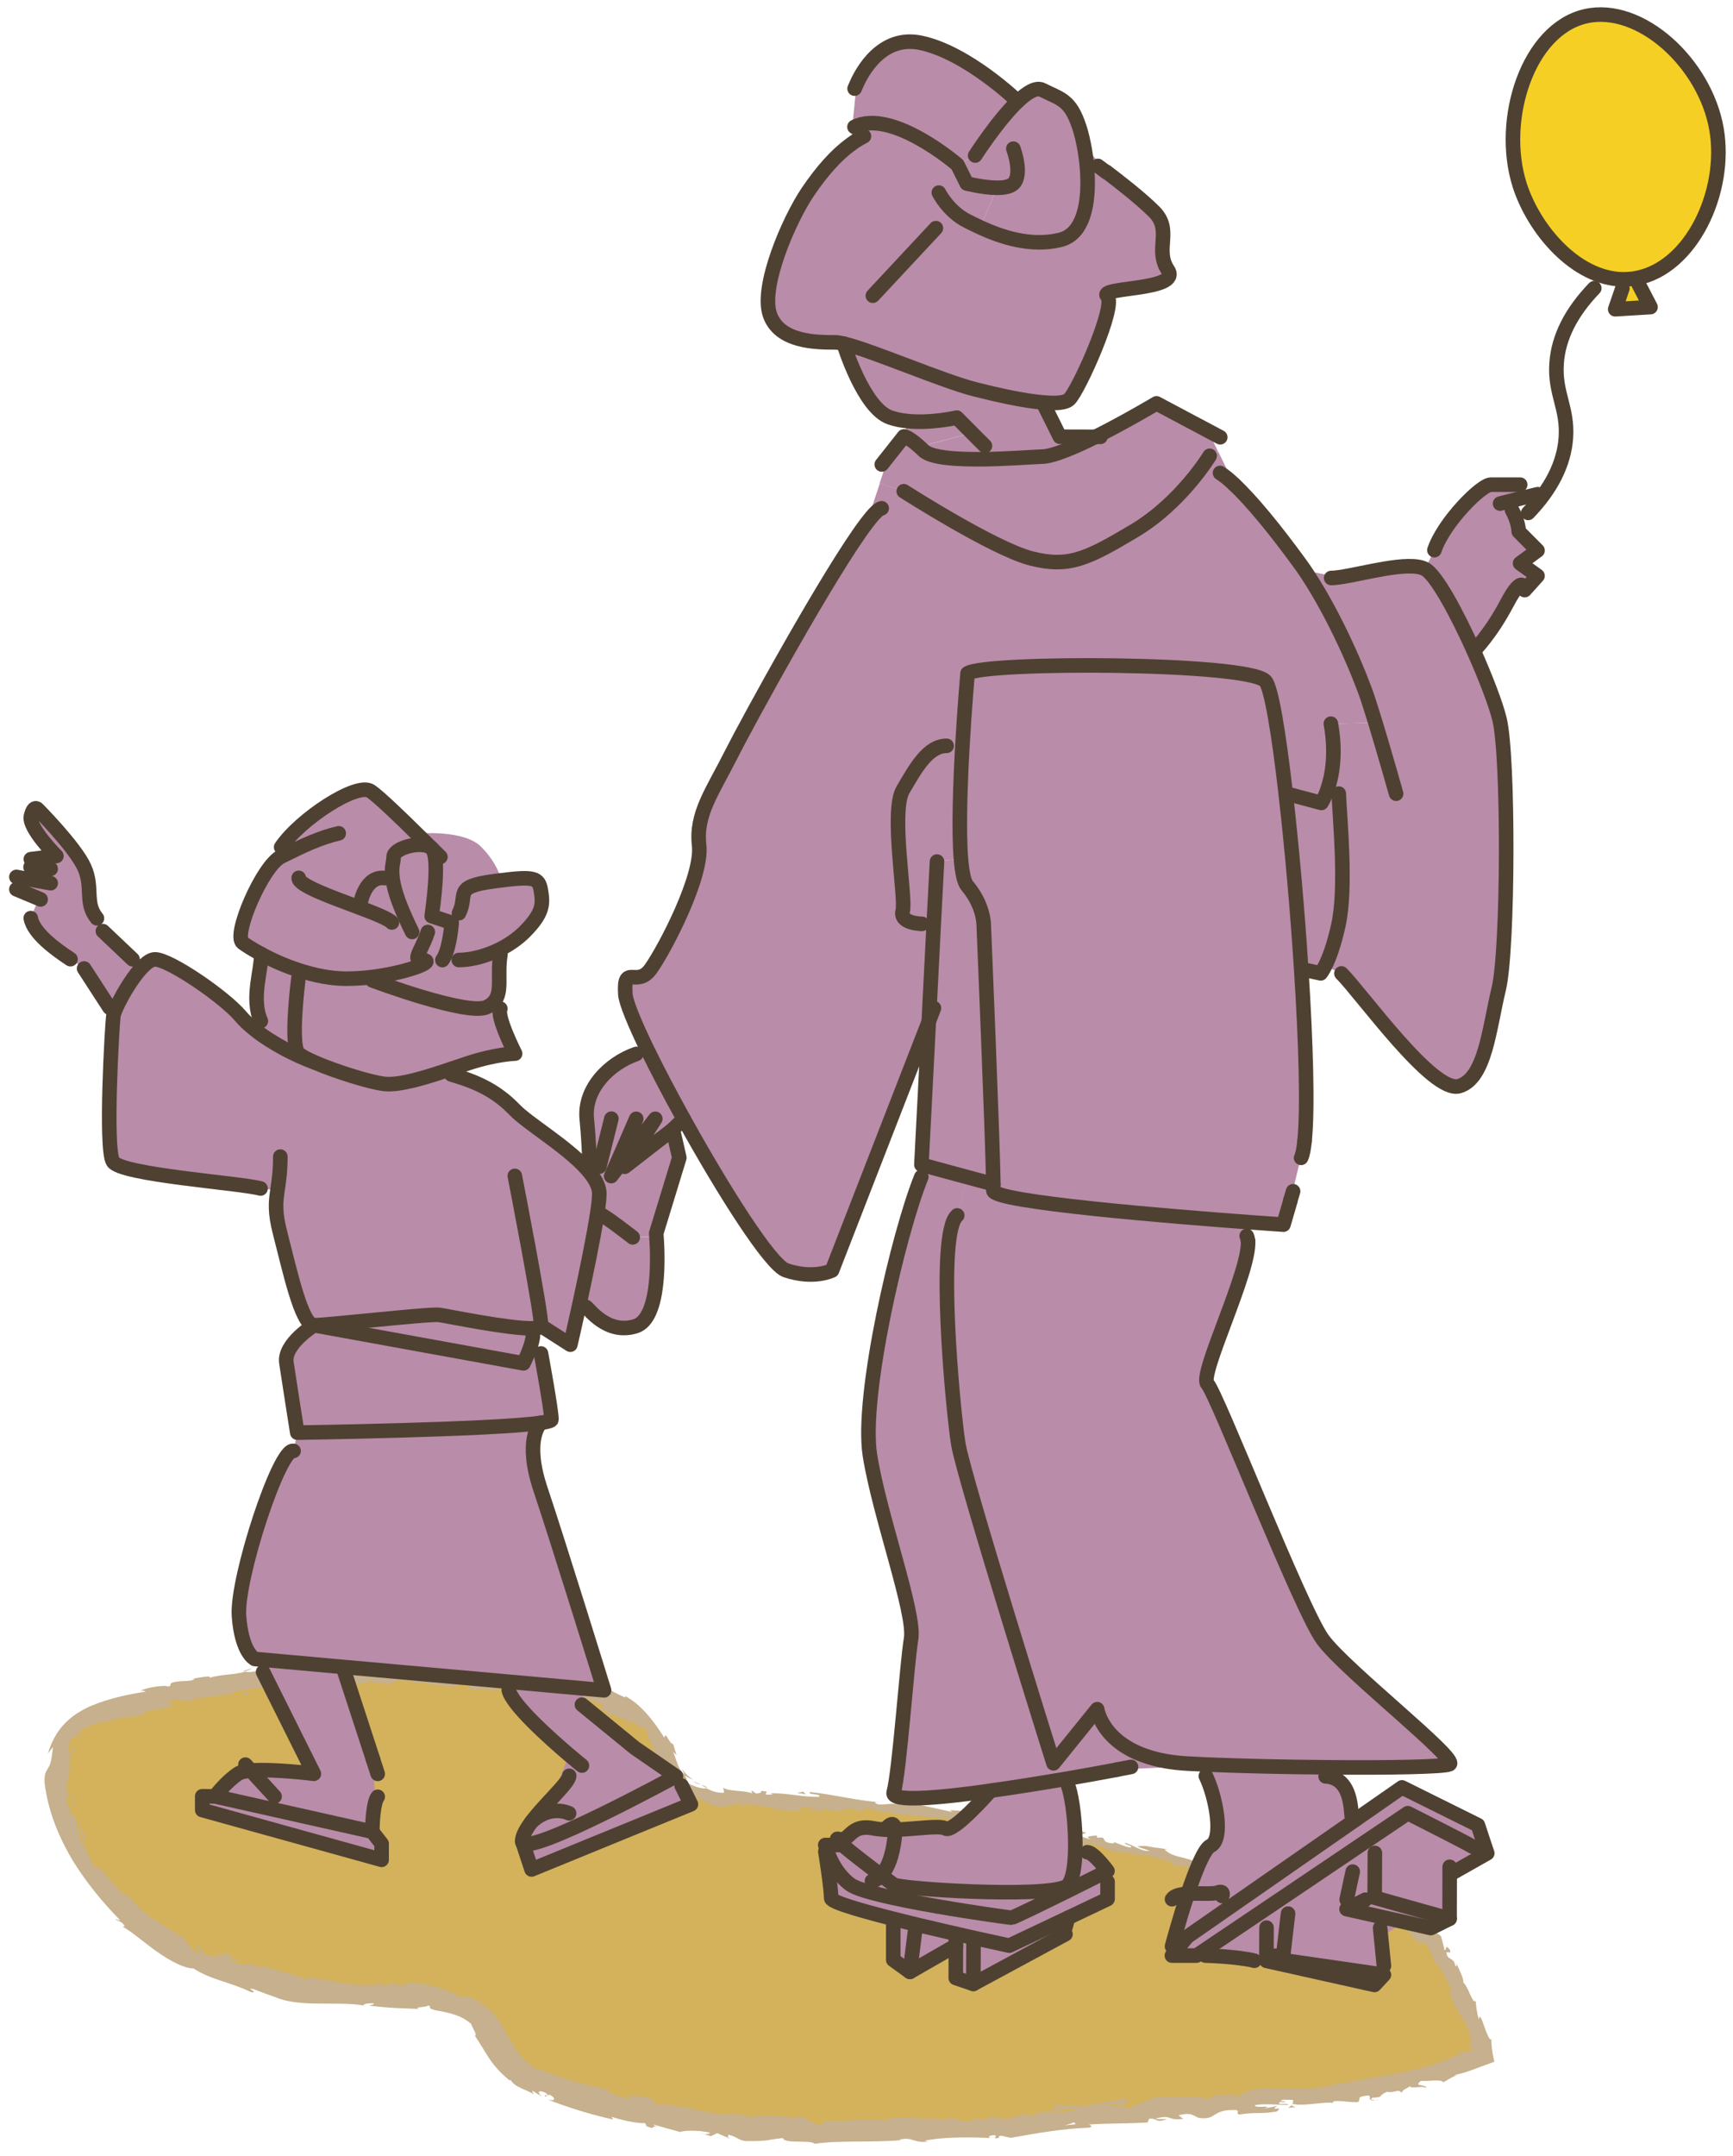 <svg width="119" height="148" viewBox="0 0 119 148" fill="none" xmlns="http://www.w3.org/2000/svg">
<path d="M96.551 131.246C98.982 134.022 100.73 137.391 101.597 140.977C96.622 143.042 91.175 143.592 85.812 144.12C81.19 144.571 76.567 145.029 71.938 145.48C67.449 145.924 62.946 146.361 58.436 146.368C52.348 146.368 46.26 145.579 40.376 144.008C38.297 143.451 36.134 142.732 34.739 141.09C33.914 140.118 33.407 138.878 32.413 138.081C31.032 136.975 29.094 137.003 27.326 137.003C22.407 137.01 17.362 136.376 12.993 134.114C8.624 131.852 5.002 127.744 4.276 122.875C4.086 121.571 4.128 120.134 4.938 119.091C5.714 118.097 7.003 117.681 8.215 117.357C17.89 114.743 28.108 114.151 38.022 115.624C40.785 116.033 43.871 116.843 45.224 119.288C45.71 120.169 45.928 121.205 46.598 121.959C47.62 123.107 49.339 123.241 50.875 123.312C67.061 124.052 83.127 127.3 98.327 132.916" fill="#D3B25B"/>
<path d="M98.489 132.48C98.574 132.579 98.468 132.684 98.179 132.55L98.045 132.254L98.489 132.48Z" fill="#C6B08D"/>
<path d="M96.32 132.163C96.003 131.931 95.657 131.592 95.96 131.473C96.235 131.811 96.355 131.755 96.644 132.142C96.94 132.276 97.194 132.262 97.172 132.163C97.257 132.255 97.659 132.283 97.772 132.48C97.32 132.509 96.82 132.339 96.348 132.015C96.221 132.022 96.306 132.121 96.32 132.17V132.163Z" fill="#C6B08D"/>
<path d="M65.949 125.068H66.153C66.097 125.075 66.026 125.075 65.949 125.068Z" fill="#C6B08D"/>
<path d="M46.62 122.615C46.747 122.727 46.789 122.784 46.782 122.805C46.663 122.706 46.578 122.6 46.62 122.615Z" fill="#C6B08D"/>
<path d="M44.661 119.748C44.697 119.797 44.725 119.847 44.753 119.896C44.703 119.847 44.668 119.79 44.661 119.748Z" fill="#C6B08D"/>
<path d="M65.948 125.067H65.427C65.399 124.99 65.695 125.053 65.948 125.067Z" fill="#C6B08D"/>
<path d="M92.408 130.239C92.507 130.282 92.592 130.331 92.655 130.381L92.408 130.275C92.408 130.275 92.408 130.247 92.408 130.232V130.239Z" fill="#C6B08D"/>
<path d="M74.312 126.688L74.467 126.716C74.51 126.751 74.545 126.793 74.58 126.836L74.319 126.688H74.312Z" fill="#C6B08D"/>
<path d="M80.683 128.125C80.534 128.097 80.534 127.893 80.499 127.801C80.562 127.9 80.661 127.963 80.781 128.005C80.781 128.041 80.746 128.083 80.683 128.125Z" fill="#C6B08D"/>
<path d="M90.759 130.564L90.929 130.649C90.886 130.628 90.809 130.593 90.759 130.564Z" fill="#C6B08D"/>
<path d="M69.704 125.893C69.704 125.893 69.662 125.942 69.633 125.949C69.633 125.928 69.662 125.907 69.704 125.893Z" fill="#C6B08D"/>
<path d="M101.386 137.329C101.386 137.329 101.365 137.329 101.35 137.343C101.35 137.301 101.365 137.28 101.386 137.329Z" fill="#C6B08D"/>
<path d="M96.51 131.283L96.573 131.368C96.573 131.368 96.531 131.431 96.503 131.46V131.283H96.51Z" fill="#C6B08D"/>
<path d="M40.193 117.049C40.193 117.049 40.207 117.049 40.221 117.049C40.362 117.105 40.278 117.084 40.193 117.049Z" fill="#C6B08D"/>
<path d="M13.846 133.622C13.219 133.51 14.641 134.263 13.726 134.038C13.832 134.003 13.113 133.397 13.846 133.622Z" fill="#C6B08D"/>
<path d="M92.232 130.212L91.978 130.127C92.098 130.155 92.176 130.183 92.232 130.212Z" fill="#C6B08D"/>
<path d="M13.733 134.039L13.642 134.018C13.684 134.025 13.705 134.032 13.733 134.039Z" fill="#C6B08D"/>
<path d="M26.593 115.689C26.622 115.654 26.678 115.626 26.734 115.598C26.734 115.619 26.699 115.647 26.593 115.689Z" fill="#C6B08D"/>
<path d="M36.867 116.041H36.613C36.719 116.027 36.797 116.034 36.867 116.041Z" fill="#C6B08D"/>
<path d="M21.245 115.66C21.111 115.688 21.062 115.717 20.871 115.71C20.885 115.695 20.906 115.688 20.928 115.681C20.998 115.702 21.09 115.702 21.245 115.66Z" fill="#C6B08D"/>
<path d="M15.713 116.33C15.713 116.33 15.777 116.295 15.812 116.274C15.868 116.274 15.932 116.267 15.988 116.26L15.713 116.33Z" fill="#C6B08D"/>
<path d="M88.449 144.685C88.568 144.614 88.639 144.544 88.688 144.48C88.618 144.628 89.448 144.593 88.449 144.685Z" fill="#C6B08D"/>
<path d="M92.366 130.345C92.352 130.289 92.309 130.246 92.232 130.211C92.295 130.232 92.352 130.253 92.408 130.274C92.408 130.31 92.408 130.338 92.366 130.338V130.345Z" fill="#C6B08D"/>
<path d="M20.886 114.125L19.991 114.238C20.238 114.195 20.569 114.153 20.886 114.125Z" fill="#C6B08D"/>
<path d="M48.121 146.42L48.325 146.469C48.248 146.469 48.17 146.448 48.121 146.42Z" fill="#C6B08D"/>
<path d="M17.32 114.512C17.172 114.603 17.003 114.667 16.834 114.723C16.792 114.716 16.75 114.709 16.722 114.688L17.313 114.512H17.32Z" fill="#C6B08D"/>
<path d="M94.642 144.122C93.79 144.284 94.198 143.946 93.987 143.833C92.965 143.924 93.55 144.101 93.226 144.291C92.578 144.319 92.056 144.157 91.584 144.234C91.556 144.284 91.464 144.312 91.584 144.347C90.886 144.241 89.59 144.587 88.787 144.418C88.73 144.446 88.702 144.474 88.695 144.495C88.808 144.354 88.815 144.22 88.779 144.129C88.399 144.164 88.061 144.037 87.934 144.227C88.166 144.199 88.195 144.263 88.307 144.305L87.899 144.277C87.567 144.559 88.448 144.305 88.469 144.481C87.68 144.481 86.757 144.375 86.172 144.502C86.074 144.756 87.567 144.446 86.799 144.735L87.708 144.552C87.046 144.995 88.265 144.467 87.659 144.939C86.454 145.129 86.292 144.953 85.094 145.143C84.812 145.038 85.165 144.939 84.883 144.833C83.142 144.763 83.593 145.566 82.304 145.369C81.965 145.242 81.803 144.953 80.922 145.2L81.254 145.439C80.084 145.58 80.549 145.115 79.337 145.418C79.562 145.503 80.267 145.418 80.091 145.468C79.316 145.756 79.513 145.369 78.907 145.432L78.802 145.686C77.554 145.771 76.159 145.735 74.778 145.827C74.862 145.89 75.102 145.94 74.792 146.045C73.037 146.095 71.078 146.44 69.408 146.743L68.746 146.595C68.598 146.609 68.478 146.715 68.64 146.736C67.992 146.877 68.591 146.609 68.274 146.553C67.9 146.574 67.788 146.715 68.034 146.757C66.858 146.694 64.701 146.658 63.482 146.947L63.729 146.997C62.778 147.138 62.63 146.637 61.749 146.87L61.918 146.898C59.839 147.081 57.542 146.898 55.942 147.152C55.653 146.849 53.871 147.187 53.758 146.757C52.56 146.877 52.891 146.983 51.2 146.961C50.749 146.933 50.559 146.637 50.016 146.525L49.974 146.736L49.255 146.419L48.825 146.623L48.318 146.496C48.522 146.51 48.769 146.461 48.748 146.391C47.959 146.186 46.768 146.243 46.732 146.348C46.112 146.179 45.485 146.01 44.872 145.827C44.9 145.919 45.21 146.01 45.45 146.109C44.484 145.7 45.224 146.306 44.337 145.919C44.47 145.897 44.294 145.778 44.28 145.728C43.794 145.764 42.744 145.545 41.99 145.298L42.103 145.482C40.708 145.179 39.2 144.728 37.614 144.115C38.206 144.263 38.157 143.974 37.72 143.776L37.452 143.917C37.212 143.671 37.952 144.03 37.424 143.628C36.846 143.403 36.931 143.692 37.233 143.91C37.008 143.783 36.783 143.65 36.564 143.509C36.494 143.551 36.642 143.664 36.642 143.762C36.423 143.516 35.303 143.29 35.07 142.769L34.993 142.797C34.281 142.233 33.837 141.669 33.52 141.176C33.196 140.683 32.956 140.232 32.618 139.753C32.766 139.619 32.47 139.274 32.357 138.928C31.751 138.372 30.927 138.153 29.919 137.991C29.207 137.801 29.729 137.801 29.405 137.646C29.334 137.808 28.256 137.744 28.813 137.9C27.509 137.829 27.086 137.871 25.346 137.667C25.536 137.604 25.755 137.575 25.642 137.512C25.325 137.477 24.916 137.561 24.958 137.646L25.043 137.667C24.063 137.491 22.922 137.54 21.823 137.526C20.723 137.512 19.659 137.427 18.912 137.082L18.997 137.117C18.476 136.934 17.954 136.751 17.44 136.54C16.7 136.377 17.841 136.786 17.27 136.751C15.643 135.983 14.55 135.926 13.289 135.116C12.662 135.116 11.732 134.623 10.844 134.01C9.956 133.39 9.118 132.636 8.42 132.241L8.568 132.213C8.357 131.846 8.166 131.931 7.927 131.741C8.025 131.699 8.321 131.959 8.187 131.741C6.997 130.515 5.869 129.148 4.932 127.604C4.016 126.047 3.318 124.328 3.072 122.474C3.001 121.777 3.184 121.565 3.318 121.333C3.48 121.086 3.53 120.84 3.642 119.917C3.516 120.058 3.396 120.213 3.283 120.375C3.501 119.649 3.868 118.902 4.432 118.317C4.988 117.732 5.665 117.345 6.306 117.07C7.624 116.534 8.815 116.309 10.034 116.104C9.879 116.083 9.857 116.013 9.625 116.076C10.09 115.787 11.485 115.639 11.521 115.773C11.887 115.675 11.577 115.632 11.795 115.512C12.281 115.315 13.113 115.47 13.353 115.245C13.395 115.209 13.198 115.216 13.106 115.224C13.451 115.224 14.656 114.928 14.367 115.167C15.255 114.906 16.115 114.97 16.82 114.744C17.32 114.878 18.363 114.441 18.553 114.723C18.447 114.406 20.124 114.286 20.716 114.392C20.512 114.315 21.21 114.244 20.97 114.131C21.632 114.082 22.245 114.103 22.14 114.272C23.338 113.8 24.599 114.448 25.268 113.934C27.241 114.04 29.059 114.202 30.814 114.35C30.765 114.019 28.869 114.251 28.947 113.92C30.624 114.096 31.575 114.413 33.231 114.47C33.661 114.463 32.998 114.315 32.858 114.244C34.514 114.505 36.092 114.512 37.544 114.892C37.544 114.864 37.389 114.808 37.241 114.766C37.529 114.815 37.924 114.815 37.868 114.949L37.593 114.871C37.1 115.012 38.685 115.463 38.713 115.597C38.291 115.09 40.186 115.773 39.503 115.104C39.693 115.167 39.918 115.287 39.855 115.379C40.144 115.414 40.249 115.379 39.982 115.209C41.018 115.548 40.602 115.59 41.539 115.886C41.56 115.823 41.377 115.724 41.306 115.618C41.743 115.914 42.166 116.189 42.941 116.52C42.913 116.464 43.033 116.45 42.8 116.344C43.456 116.682 43.942 117.112 44.372 117.591C44.809 118.077 45.189 118.606 45.626 119.289C45.682 118.719 45.964 119.74 46.218 119.705L46.458 120.473L46.218 120.234C46.479 120.868 46.563 121.474 47.014 121.791C46.93 121.664 46.866 121.53 46.81 121.382C47.007 121.692 47.268 121.946 47.585 122.157C47.381 122.08 47.19 121.974 47.014 121.854C47.197 122.108 47.148 122.164 47.113 122.221C47.092 122.263 47.085 122.334 47.5 122.531C47.423 122.475 47.571 122.559 47.796 122.644C48.022 122.721 48.325 122.785 48.515 122.749C48.811 122.911 49.156 123.066 49.671 123.059C49.812 122.989 49.593 122.756 49.685 122.714C49.981 122.982 51.299 122.876 51.728 123.137C51.587 123.073 51.587 122.933 51.637 122.911L51.919 123.109C52.25 123.066 52.299 123.045 52.25 122.933C53.236 122.954 51.919 123.25 53.096 123.172C53.004 123.151 53.053 123.13 52.863 123.088C54.047 123.066 55.125 123.355 56.21 123.341C56.548 123.102 55.273 123.207 55.653 123.01C57.211 123.165 58.846 123.602 60.353 123.694H60.072C60.241 124.088 61.206 123.637 61.946 123.898C61.763 123.849 61.727 123.665 61.77 123.708C62.806 123.757 63.863 124.053 65.399 124.377L65.223 124.257C65.843 124.243 66.822 124.433 67.478 124.49C67.654 124.617 68.034 124.659 67.781 124.758C68.823 124.631 69.775 124.87 70.684 125.117C71.6 125.357 72.474 125.61 73.397 125.568C73.185 125.526 72.91 125.392 73.08 125.42L74.573 125.793C74.425 125.927 74.355 125.85 74.017 125.913C74.186 126.047 74.602 126.202 74.968 126.273C74.313 126.04 75.025 126.012 75.335 125.991C75.278 126.026 75.363 126.103 75.335 126.146C76.18 126.026 75.398 126.491 76.504 126.533L76.462 126.435C76.857 126.562 77.195 126.752 77.632 126.822C77.85 126.674 77.223 126.646 77.23 126.491C77.836 126.625 78.343 127.104 78.935 127.048C78.689 126.935 78.322 126.85 78.076 126.738C78.717 126.66 78.773 126.738 79.224 126.801H79.182L80.225 126.935H79.95C80.591 127.583 81.465 127.386 82.402 127.957C81.493 127.414 82.282 127.745 82.261 127.52C82.536 127.527 82.945 127.562 82.846 127.478C83.283 127.766 83.685 127.541 84.291 127.971C84.34 127.914 84.805 128.105 84.742 127.907C85.348 128.133 84.566 127.985 84.594 128.084C85.489 128.577 86.919 128.415 88.202 129.134C89.343 129.613 89.498 129.888 90.548 130.346C90.95 130.36 90.323 130.014 90.323 130.014C90.943 130.106 91.387 130.261 91.915 130.515C91.824 130.423 91.95 130.409 92.148 130.388C92.592 130.55 92.373 130.712 92.986 130.818C92.909 130.712 92.817 130.55 92.627 130.409C93.134 130.642 93.613 130.945 94.135 131.184C94.318 131.121 93.867 130.902 93.698 130.761C94.29 131.015 95.248 131.395 95.368 131.642L94.952 131.572C95.171 131.656 95.121 131.459 94.966 131.367C94.494 131.05 94.191 131.177 94.142 131.233L94.515 131.403C93.987 131.656 92.986 130.811 92.197 130.585L92.43 130.966L91.704 130.479C91.507 130.501 91.344 130.62 91.718 130.782C91.112 130.747 91.253 130.529 90.724 130.529C90.661 130.536 90.682 130.557 90.724 130.585L90.203 130.331C90.294 130.423 90.048 130.501 90.4 130.564C89.371 130.409 88.878 129.873 88.441 129.972L88.519 130.014C87.18 129.514 88.448 129.768 87.49 129.225L86.651 129.535L86.574 129.289C86.433 129.26 86.144 129.197 86.172 129.289C85.686 129 86.285 129.225 86.017 129.007C85.284 129.007 84.157 128.401 83.91 128.69C83.706 128.464 84.594 128.746 83.896 128.436C83.593 128.739 83.065 128.161 82.395 128.161C82.543 128.394 83.163 128.45 82.494 128.45C82.191 128.041 81.254 128.21 80.739 128.013C80.775 127.759 79.612 127.64 78.738 127.351C78.78 127.442 77.026 127.104 76.173 127.027L76.187 127.076C76.082 126.794 75.208 126.646 74.595 126.477C74.595 126.632 74.693 126.71 75.017 126.85L74.425 126.731C74.306 126.625 74.13 126.547 73.749 126.442L73.862 126.66C73.08 126.505 72.326 126.118 71.29 126.075C71.262 125.885 72.185 125.723 71.135 125.413C71.078 125.505 71.008 125.66 71.283 125.744C71.191 125.716 70.966 125.61 70.775 125.617L71.177 125.85C70.705 125.843 70.959 125.674 70.585 125.624C70.571 125.765 70.296 125.674 70.331 125.793C70.423 125.822 70.663 125.793 70.796 125.871C70.374 125.822 69.859 125.815 69.676 125.892C69.725 125.822 69.704 125.709 69.408 125.638C68.619 125.49 69.112 125.751 68.64 125.751C68.464 125.624 67.943 125.645 67.964 125.441C67.731 125.406 67.675 125.497 67.576 125.54C67.182 125.385 65.667 125.223 66.16 125.075H66.266C66.266 125.075 66.223 125.061 66.202 125.054C64.884 124.666 63.391 124.779 62.066 124.539V124.61C61.27 124.441 60.29 124.356 59.733 124.152C59.494 124.13 59.163 124.222 59.254 124.321C58.648 124.208 58.585 124.123 57.69 124.159C58.296 124.335 57.471 124.243 58.31 124.307C57.507 124.293 57.323 124.377 56.485 124.123C56.76 124.321 55.865 124.3 55.491 124.222L56.055 124.137C55.632 124.081 55.259 124.067 54.878 124.053L55.069 124.3C53.427 124.448 52.158 123.637 50.897 124.039C50.474 123.849 51.785 123.975 51.411 123.757C50.671 123.75 49.84 124.046 49.579 124.011C49.023 124.011 48.769 123.877 48.522 123.736C48.276 123.581 48.036 123.44 47.465 123.25C47.656 123.221 47.818 123.109 47.134 122.637C46.796 122.432 46.57 122.319 46.444 122.319C46.317 122.319 46.295 122.453 46.486 122.665C46.641 122.813 46.746 122.848 46.754 122.82C46.958 123.017 47.282 123.214 46.923 123.123C46.901 123.081 46.887 123.038 46.866 122.989C46.655 122.904 46.31 122.658 46.063 122.418C45.823 122.179 45.668 121.995 45.697 122.157C45.401 121.537 45.64 121.854 45.971 122.221C45.189 121.354 45.182 120.692 44.71 119.902C44.816 120.015 44.957 120.1 44.9 119.966C44.569 119.381 44.492 119.282 44.506 119.163C44.492 119.057 44.541 118.979 44.259 118.613C43.801 118.331 44.188 118.93 43.597 118.247C43.103 117.979 43.385 118.338 43.484 118.535C42.991 117.887 42.194 117.781 41.772 117.633L42.124 117.873C41.913 117.732 41.729 117.633 41.525 117.563L41.821 117.507C41.574 117.436 41.37 117.352 41.349 117.422C41.137 117.225 41.645 117.232 41.187 116.908C40.827 116.858 40.158 116.499 39.982 116.689C41.088 116.908 39.813 116.865 40.7 117.161C40.538 117.084 40.327 117.02 40.059 116.985C40.017 116.999 40.087 117.042 40.151 117.07C39.073 117.013 39.742 116.696 38.629 116.485C38.749 116.633 38.333 116.668 38.157 116.619C38.608 116.689 38.41 116.45 38.002 116.288C37.255 116.281 37.212 116.104 36.825 116.062L37.269 116.076C37.135 115.935 36.769 115.9 36.254 115.787C36.198 115.879 36.712 115.914 36.522 115.935C35.979 115.632 35.204 116.013 34.429 115.773C34.048 115.815 34.373 115.999 34.041 116.027C33.161 115.794 33.062 116.111 32.139 115.914C32.421 115.759 32.463 115.808 31.815 115.604C32.329 115.667 32.843 115.759 33.351 115.837L32.378 115.512C32.843 115.548 33.358 115.703 33.64 115.696C33.182 115.519 33.224 115.569 33.457 115.442C32.794 115.639 32.195 115.188 31.441 115.322V115.738C30.321 115.858 29.475 115.428 28.031 115.512L28.496 115.442C28.305 115.273 27.601 115.414 27.136 115.343C27.178 115.484 26.889 115.527 26.692 115.618C26.713 115.512 25.635 115.646 25.501 115.372L24.86 115.569C23.697 115.703 23.514 115.216 22.386 115.35C22.732 115.477 22.231 115.611 22.985 115.667C22.612 115.696 22.281 115.745 22.267 115.646C22.055 115.752 21.217 115.527 20.885 115.696C20.723 115.653 20.66 115.512 20.237 115.562C20.195 115.597 20.244 115.632 20.244 115.632C20.237 115.562 19.575 115.604 19.927 115.414C18.821 115.942 16.707 115.766 15.763 116.295C14.952 116.386 13.966 116.499 13.233 116.64C13.289 116.668 13.247 116.71 13.381 116.668C12.401 116.999 12.683 116.393 11.563 116.781C11.027 117.133 12.197 116.76 11.852 116.929C11.795 117.415 10.463 117.175 9.766 117.626L9.956 117.605C9.421 117.908 8.476 117.781 7.574 118.092C7.574 118.092 7.631 118.113 7.603 118.155C6.919 118.113 5.721 118.493 5.122 119.17C5.432 119.078 5.46 118.951 5.474 119.191C5.341 119.311 5.305 119.247 5.235 119.212C5.171 119.184 5.045 119.17 4.805 119.494C4.735 119.769 4.622 120.325 4.805 120.445C4.868 120.22 4.953 120.008 5.066 119.811C5.129 120.205 4.742 120.614 4.742 121.016L4.854 120.981C4.777 121.509 4.713 121.798 4.657 122.101C4.608 122.404 4.573 122.735 4.706 123.362L4.601 123.25C4.46 124.004 4.876 123.792 4.847 124.518C4.953 124.56 5.066 124.603 5.179 124.638C5.249 125.089 5.467 126.251 5.834 127.02C5.792 126.498 5.474 125.589 5.418 124.983C5.545 125.413 5.975 126.399 5.975 126.674C5.918 126.498 5.869 126.266 5.756 126.118C5.799 126.71 6.038 127.442 6.56 128.21C6.743 127.992 7.088 128.478 7.532 129.007C7.751 129.274 8.004 129.549 8.237 129.782C8.483 130 8.716 130.169 8.899 130.212C9.893 131.48 11.323 132.262 12.916 133.171C12.133 133.221 13.388 133.446 13.085 133.77C13.465 133.989 13.627 134.059 13.67 134.052C14.107 134.172 14.55 134.263 14.995 134.355C15.333 134.355 14.642 134.115 14.72 134.031C15.607 134.362 15.156 134.01 15.777 134.137C15.601 134.242 16.009 134.454 16.545 134.574L15.755 134.51C16.347 134.841 16.657 134.848 16.96 134.841C17.264 134.841 17.567 134.841 18.187 135.116L17.813 134.877C18.454 135.158 20.279 135.44 20.907 135.877C21.041 135.842 21.217 135.75 20.914 135.68C22.548 135.884 24.578 136.441 25.903 136.251L25.776 136.145C26.086 136.18 26.318 136.356 26.713 136.251C26.692 136.208 26.586 136.145 26.734 136.138C26.896 136.18 27.566 136.328 28.003 136.265L27.636 136.145C28.475 136.074 29.165 136.166 29.799 136.342C30.441 136.518 31.032 136.765 31.73 137.11C31.787 136.969 32.181 137.026 32.632 137.251C33.09 137.477 33.541 137.892 33.795 138.167L33.816 138.118C34.535 138.992 34.838 139.739 35.218 140.345C35.578 140.937 36.036 141.486 36.719 141.965C37.241 142.092 38.03 142.438 38.974 142.726C39.904 143.022 40.975 143.29 41.856 143.417C41.581 143.41 41.842 143.664 42.138 143.769C42.554 143.812 43.209 144.241 43.209 143.946L43.061 143.917C43.428 143.72 44.245 143.967 44.9 144.093L44.935 144.481C46.739 144.298 49.424 145.439 50.439 145.052C50.848 145.193 51.362 145.242 51.771 145.376V145.179C52.933 145.235 53.511 145.256 54.949 145.383L54.667 145.221C55.477 145.249 55.667 145.848 56.422 145.876L56.654 145.587C58.077 145.63 59.501 145.355 60.91 145.58C60.889 145.538 60.84 145.453 60.614 145.446C61.284 145.425 63.186 145.136 62.968 145.552C62.968 145.291 64.433 145.439 65.209 145.496L65.075 145.305C65.744 145.503 65.772 145.573 66.681 145.566C66.893 145.524 66.858 145.397 66.576 145.468C67.28 145.305 67.153 145.608 68.013 145.425L67.675 145.327C68.408 145.242 68.358 145.32 68.781 145.425C69.253 145.461 70.176 145.242 70.268 145.059C70.381 145.158 70.796 145.263 71.226 145.172C71.276 145.101 71.114 145.073 71.036 145.059C72.255 144.805 72.896 145.108 73.728 144.833C73.742 144.77 73.791 144.728 73.862 144.699C72.882 144.798 72.093 144.89 72.171 144.897C72.15 144.714 72.946 144.608 72.29 144.418C72.939 144.488 74.059 144.678 74.82 144.516C74.855 144.495 74.891 144.474 74.919 144.446L74.834 144.432C75.01 144.396 75.172 144.396 75.328 144.411C75.574 144.354 75.722 144.319 75.962 144.291C76.039 144.136 76.864 144.122 77.258 144.072C77.244 144.27 77.759 144.192 77.293 144.404C77.357 144.382 77.216 144.389 76.955 144.404C76.892 144.404 76.828 144.404 76.786 144.404L76.814 144.418C76.554 144.439 76.215 144.467 75.828 144.502C76.152 144.573 76.483 144.622 76.913 144.474C77.131 144.58 77.364 144.692 77.498 144.735C78.012 144.404 79.041 144.157 79.168 143.974C80.387 143.967 82.015 143.769 82.811 144.065C83.156 144.079 83.192 143.917 83.318 143.847C83.114 143.826 82.881 143.861 82.769 143.819C83.466 143.847 84.805 143.657 84.995 143.896C85.848 143.692 84.488 143.706 85.679 143.628L85.51 143.565C87.8 142.917 89.378 143.861 91.88 142.98C91.711 143.036 91.619 143.065 91.591 143.114C94.466 142.487 97.651 142.297 100.258 140.944C100.477 140.845 100.498 140.831 100.583 140.81C100.653 140.789 100.716 140.782 100.787 140.782C100.871 140.782 100.942 140.782 101.026 140.782C101.062 140.775 101.153 140.796 101.146 140.76C101.153 140.732 101.167 140.704 101.174 140.662C101.083 140.591 100.991 140.528 100.907 140.479C100.935 140.415 100.956 140.331 100.97 140.239L100.991 140.084V139.858C100.794 138.625 99.836 138.055 99.497 136.547L99.716 136.659C99.462 136.173 98.983 135.067 98.877 135.229C98.877 135.165 98.912 134.996 98.743 134.848L98.638 134.891C98.462 134.475 98.271 134.059 98.074 133.643C97.397 132.833 97.82 134.017 96.904 132.812C96.601 132.34 96.136 131.367 96.326 131.48C96.481 131.649 96.763 131.882 96.855 131.825L96.559 131.388C96.749 131.107 96.728 130.55 97.764 131.438C97.912 131.72 98.046 132.009 98.18 132.297L98.49 132.445L98.025 131.811C98.412 132.079 98.483 132.382 98.588 132.699C98.701 132.713 98.828 132.784 98.955 132.918C99.039 133.235 99.124 133.545 99.194 133.855C99.364 133.883 99.194 133.369 99.575 133.855C99.674 134.299 99.117 133.657 99.406 134.306C99.758 134.609 99.8 134.44 99.948 134.961C100.054 134.982 100.054 134.862 99.984 134.665C100.132 135.123 100.533 135.778 100.477 136.074C100.857 136.413 101.076 137.526 101.344 137.364C101.329 137.533 101.421 138.217 101.548 138.625C101.59 138.195 101.738 138.569 101.893 139.02C101.971 139.245 102.055 139.485 102.133 139.654C102.168 139.718 102.224 139.851 102.274 139.922C102.323 139.992 102.372 140.013 102.408 139.957C102.401 140.232 102.429 140.57 102.499 140.965C102.52 141.063 102.534 141.162 102.556 141.268L102.591 141.423C102.605 141.479 102.626 141.536 102.549 141.543C102.33 141.62 102.105 141.705 101.872 141.789C100.794 142.205 100.378 142.339 99.836 142.43C99.899 142.438 100.019 142.452 100.103 142.409C99.568 142.621 99.441 142.762 99.103 142.931C98.948 142.684 98.081 142.881 97.574 142.832C96.961 143.262 98.067 143.044 97.919 143.339C97.898 143.114 96.679 143.424 96.869 143.184C96.39 143.466 96.439 143.368 96.221 143.65C96.059 143.339 95.72 143.699 95.241 143.579C94.515 143.896 95.107 143.938 94.255 143.988C93.874 144.164 94.642 144.15 94.642 144.15V144.122ZM74.764 145.728C74.933 145.721 75.081 145.707 75.172 145.7C75.088 145.7 74.968 145.714 74.764 145.728ZM73.108 145.89C73.312 145.862 73.559 145.834 73.827 145.813C73.876 145.742 73.805 145.672 73.643 145.693C73.742 145.728 73.354 145.806 73.108 145.89ZM76.483 144.178C76.215 144.178 76.131 144.22 76.103 144.27C76.23 144.27 76.37 144.256 76.568 144.249C76.575 144.249 76.589 144.263 76.603 144.27C76.575 144.234 76.54 144.199 76.49 144.178H76.483Z" fill="#C6B08D"/>
<path d="M76.984 144.39C77.019 144.39 77.047 144.39 77.097 144.39C77.047 144.411 76.991 144.432 76.941 144.446C76.906 144.425 76.871 144.411 76.843 144.397C76.892 144.397 76.941 144.39 76.984 144.383V144.39Z" fill="#C6B08D"/>
<path d="M66.188 125.068H66.153C66.153 125.068 66.209 125.061 66.231 125.047C66.209 125.047 66.202 125.061 66.188 125.068Z" fill="#C6B08D"/>
<path d="M49.967 146.764L49.981 146.715L50.122 146.778L49.967 146.764Z" fill="#C6B08D"/>
<path d="M75.355 125.976C75.355 125.976 75.412 125.955 75.482 125.955C75.475 125.969 75.419 125.976 75.355 125.976Z" fill="#C6B08D"/>
<path d="M79.253 126.787L79.816 126.843C79.57 126.829 79.394 126.808 79.253 126.787Z" fill="#C6B08D"/>
<path d="M82.254 127.406C82.282 127.449 82.289 127.477 82.289 127.505L82.261 127.406H82.254Z" fill="#C6B08D"/>
<path d="M37.255 114.758C37.212 114.758 37.17 114.744 37.135 114.729C36.86 114.652 37.05 114.694 37.255 114.758Z" fill="#C6B08D"/>
<path d="M48.53 122.736C48.403 122.666 48.276 122.595 48.142 122.518C48.367 122.581 48.551 122.623 48.53 122.736Z" fill="#C6B08D"/>
<path d="M20.984 114.109C20.984 114.109 20.921 114.116 20.886 114.123L20.984 114.109Z" fill="#C6B08D"/>
<path d="M47.592 122.27C47.811 122.347 47.98 122.424 48.142 122.516C47.959 122.46 47.74 122.389 47.592 122.27Z" fill="#C6B08D"/>
<path d="M95.001 131.094L95.143 131.136C95.143 131.136 95.143 131.157 95.143 131.171L94.994 131.094H95.001Z" fill="#C6B08D"/>
<path d="M95.15 131.162L95.298 131.24C95.227 131.219 95.164 131.19 95.15 131.162Z" fill="#C6B08D"/>
<path d="M95.607 131.395L95.297 131.24C95.41 131.276 95.551 131.318 95.607 131.395Z" fill="#C6B08D"/>
<path d="M91.119 129.917L91.098 129.832C91.098 129.832 91.126 129.881 91.119 129.917Z" fill="#C6B08D"/>
<path d="M89.957 129.521C90.239 129.591 90.704 129.598 91.084 129.76L91.106 129.824C90.95 129.662 90.189 129.718 89.957 129.514V129.521Z" fill="#C6B08D"/>
<path d="M84.778 128.965L85.785 129.183C85.595 129.211 85.334 129.247 85.785 129.388C84.475 129.268 86.088 129.296 84.784 128.965H84.778Z" fill="#C6B08D"/>
<path d="M81.67 128.274C82.198 128.443 81.635 128.38 81.656 128.429C81.332 128.274 81.254 128.239 81.67 128.274Z" fill="#C6B08D"/>
<path d="M59.043 124.361L59.078 124.545C58.655 124.481 59.078 124.474 59.043 124.361Z" fill="#C6B08D"/>
<path d="M54.73 123.065L55.153 122.98L55.336 123.164L54.73 123.065Z" fill="#C6B08D"/>
<path d="M52.052 124.188L52.235 124.223L51.538 124.117L52.052 124.188Z" fill="#C6B08D"/>
<path d="M16.721 116.359L16.813 116.119C17.102 116.119 17.194 116.352 16.721 116.359Z" fill="#C6B08D"/>
<path d="M4.854 123.193C4.988 123.348 5.143 123.764 5.122 124.052C5.002 123.714 4.862 123.376 4.854 123.193Z" fill="#C6B08D"/>
<path d="M45.852 144.341L45.542 144.207L46.148 144.383L45.852 144.341Z" fill="#C6B08D"/>
<path d="M82.663 133.415L86.355 130.371L87.807 134.507L82.212 133.937" fill="#B98CA9"/>
<path d="M2.662 61.68L2.105 63.011C2.288 64.061 3.846 65.182 4.832 65.83L5.769 66.471L7.517 69.163L7.94 69.262C8.412 68.156 9.793 65.844 10.646 65.844H9.109L7.073 63.906L6.664 63.026C5.79 61.976 6.432 60.947 5.797 59.53C5.156 58.114 2.591 55.535 2.591 55.535C2.591 55.535 2.323 55.218 2.133 56.014C1.943 56.818 3.881 58.748 3.881 58.748L2.126 58.967L2.105 59.516L1.95 60.341L1.126 60.186V61.031L2.669 61.673L2.662 61.68Z" fill="#B98CA9"/>
<path d="M37.148 91.007L39.164 92.297C39.164 92.297 39.432 91.148 39.77 89.605C40.2 87.639 40.756 85.01 41.01 83.298C41.095 82.734 41.144 82.276 41.151 81.959C41.165 81.396 40.806 80.797 40.249 80.191C38.861 78.662 36.261 77.125 35.359 76.195C34.097 74.892 32.773 74.272 30.99 73.75L30.877 73.398C29.221 73.954 27.445 74.511 26.388 74.391C25.43 74.286 23.062 73.546 21.611 72.918C20.342 72.46 18.722 71.636 17.538 70.699C17.143 70.389 16.791 70.065 16.516 69.74C15.417 68.43 11.647 65.844 10.646 65.844C9.794 65.844 8.412 68.155 7.94 69.261C7.856 69.466 7.792 69.621 7.785 69.719C7.701 70.34 7.207 78.809 7.757 79.726C8.307 80.642 16.537 81.191 17.89 81.572L19.053 81.706C18.933 82.53 18.863 83.2 19.236 84.637C19.877 87.096 20.695 90.958 21.561 90.965C22.428 90.972 29.51 90.162 30.158 90.253C30.687 90.324 34.992 91.219 36.571 91.176C36.916 91.176 37.127 91.12 37.148 91.007Z" fill="#B98CA9"/>
<path d="M13.887 123.297V124.241L26.204 127.659V126.552L25.563 125.728L18.664 124.178L14.768 123.304L13.887 123.297Z" fill="#B98CA9"/>
<path d="M14.768 123.302L18.665 124.176L18.855 123.309L17.221 121.533C16.84 121.568 16.537 121.632 16.368 121.738C15.53 122.28 14.761 123.302 14.761 123.302H14.768Z" fill="#B98CA9"/>
<path d="M20.158 99.592C19.2 99.324 16.226 108.365 16.41 110.916C16.593 113.466 17.502 113.875 17.502 113.875L18.15 113.932L23.696 114.432L34.992 115.44L40.079 115.898L41.481 116.024C41.481 116.024 38.318 105.807 37.127 102.262C35.985 98.873 37.042 97.752 37.127 97.668C33.808 98.147 20.412 98.337 20.412 98.337L20.158 99.592Z" fill="#B98CA9"/>
<path d="M19.559 58.665C19.474 58.707 19.383 58.749 19.298 58.792C18.009 59.433 15.972 64.189 16.663 64.704C16.867 64.859 17.311 65.148 17.924 65.472C18.643 65.867 19.594 66.303 20.658 66.635C21.638 66.945 22.716 67.163 23.787 67.17C24.379 67.17 24.978 67.128 25.548 67.057C27.578 66.811 29.276 66.219 29.276 65.986C29.276 65.93 29.17 65.895 28.938 65.895C28.353 65.895 28.832 65.359 29.262 64.288L28.304 63.964C28.163 63.675 28.029 63.407 27.916 63.147L26.922 63.323C26.718 63.083 25.774 62.703 24.661 62.287L24.773 61.927C24.773 61.927 25.098 60.095 26.429 60.264L26.951 60.236C26.859 59.468 27.028 59.137 27.028 58.806C27.028 58.186 28.917 57.678 29.579 58.165C29.34 57.925 29.044 57.636 28.727 57.326C27.543 56.156 25.999 54.676 25.45 54.296C24.513 53.655 20.595 56.213 19.298 58.136L19.559 58.658V58.665Z" fill="#B98CA9"/>
<path d="M17.227 121.534L18.862 123.309L18.672 124.176L25.577 125.726C25.577 125.726 25.577 124.507 25.768 123.775L25.627 120.766L23.675 114.783L23.703 114.438L18.157 113.938L18.08 114.769L21.568 121.752C21.568 121.752 18.77 121.4 17.234 121.534H17.227Z" fill="#B98CA9"/>
<path d="M17.911 70.087L17.537 70.707C18.721 71.644 20.335 72.469 21.61 72.927C21.054 72.68 20.631 72.455 20.476 72.285C19.912 71.665 20.49 67.163 20.49 67.163L20.659 66.641C19.595 66.31 18.644 65.873 17.925 65.478C17.995 66.514 17.206 68.516 17.911 70.094V70.087Z" fill="#B98CA9"/>
<path d="M37.127 97.666C37.592 97.596 37.867 97.525 37.867 97.441C37.867 96.792 37.148 92.903 37.148 92.903L36.387 92.543C36.197 93.079 35.944 93.579 35.944 93.579L21.568 90.965C21.568 90.965 19.468 92.247 19.666 93.537C19.856 94.819 20.413 98.336 20.413 98.336C20.413 98.336 33.808 98.145 37.127 97.666Z" fill="#B98CA9"/>
<path d="M20.49 67.163C20.49 67.163 19.912 71.666 20.476 72.286C20.631 72.462 21.053 72.688 21.61 72.927C23.062 73.562 25.422 74.294 26.388 74.4C27.445 74.52 29.22 73.956 30.876 73.407C31.306 73.266 31.729 73.118 32.131 72.984C34.061 72.35 35.372 72.321 35.372 72.321C35.372 72.321 34.069 69.77 34.357 69.235L33.892 68.798C33.779 68.918 33.624 69.031 33.434 69.122C32.145 69.763 25.577 67.297 25.577 67.297L25.549 67.058C24.978 67.128 24.379 67.17 23.788 67.17C22.716 67.17 21.638 66.945 20.659 66.635L20.49 67.156V67.163Z" fill="#B98CA9"/>
<path d="M21.561 90.965L35.936 93.579C35.936 93.579 36.189 93.079 36.38 92.543C36.492 92.219 36.584 91.895 36.584 91.649L36.57 91.177C34.992 91.219 30.686 90.324 30.157 90.253C29.509 90.162 22.434 90.965 21.561 90.965Z" fill="#B98CA9"/>
<path d="M24.767 61.926L24.655 62.286C25.768 62.702 26.712 63.082 26.917 63.322L27.91 63.145C27.269 61.743 27.022 60.848 26.952 60.242L26.43 60.27C25.099 60.101 24.774 61.933 24.774 61.933L24.767 61.926Z" fill="#B98CA9"/>
<path d="M25.549 67.056L25.577 67.296C25.577 67.296 32.145 69.762 33.434 69.121C33.624 69.029 33.772 68.916 33.892 68.796C34.547 68.099 34.125 66.95 34.364 65.52L34.223 65.217C33.272 65.675 32.271 65.9 31.51 65.9H30.376L29.277 65.985C29.277 66.217 27.578 66.802 25.549 67.056Z" fill="#B98CA9"/>
<path d="M29.256 64.295C28.833 65.366 28.347 65.902 28.932 65.902C29.172 65.902 29.27 65.937 29.27 65.993L30.369 65.902C30.863 65.26 31.011 63.337 31.011 63.337L29.637 62.886C29.693 62.449 30.221 58.904 29.665 58.263C29.651 58.249 29.63 58.235 29.616 58.214C29.601 58.193 29.587 58.186 29.566 58.172C28.897 57.692 27.015 58.193 27.015 58.813C27.015 59.144 26.846 59.475 26.938 60.243C27.008 60.856 27.255 61.744 27.896 63.146C28.009 63.407 28.143 63.675 28.284 63.964L29.242 64.288L29.256 64.295Z" fill="#B98CA9"/>
<path d="M29.671 58.256C30.228 58.904 29.692 62.441 29.643 62.878L31.017 63.329L31.518 62.681C32.159 61.398 31.067 60.87 33.864 60.496C34.054 60.475 34.23 60.447 34.393 60.426L34.371 60.271C34.371 60.271 34.174 59.27 33.026 58.115C31.877 56.959 28.847 57.206 28.847 57.206L28.727 57.325C29.044 57.629 29.333 57.917 29.58 58.164C29.594 58.178 29.615 58.185 29.629 58.206C29.643 58.206 29.65 58.22 29.657 58.227C29.664 58.234 29.671 58.242 29.671 58.249V58.256Z" fill="#B98CA9"/>
<path d="M30.376 65.9H31.511C32.279 65.9 33.272 65.675 34.224 65.217C34.872 64.907 35.492 64.498 36.014 63.984C37.31 62.694 37.31 62.06 37.148 61.13C37.007 60.27 36.704 60.143 34.4 60.432C34.231 60.446 34.062 60.475 33.871 60.503C31.074 60.876 32.166 61.405 31.525 62.687L31.025 63.336C31.025 63.336 30.877 65.259 30.383 65.9H30.376Z" fill="#B98CA9"/>
<path d="M38.874 122.323C38.155 123.309 35.858 125.304 35.858 126.389L35.894 126.487C36.478 127.326 46.132 122.069 46.414 121.921L43.588 119.976L39.959 117.01L40.058 115.903L34.97 115.445L34.914 116.009C35.139 117.01 37.69 119.293 39.072 120.47L38.402 122.147L38.853 122.33L38.874 122.323Z" fill="#B98CA9"/>
<path d="M35.894 126.487L36.5 128.319L47.45 123.845L46.809 122.555L46.421 121.914C46.139 122.062 36.486 127.319 35.901 126.48L35.894 126.487Z" fill="#B98CA9"/>
<path d="M39.77 89.606L40.242 89.705C40.439 89.818 41.679 91.643 43.645 91.03C45.393 90.48 45.153 85.914 45.076 84.864L43.448 84.934C43.448 84.934 41.609 83.49 41.151 83.307H41.01C40.749 85.012 40.2 87.633 39.77 89.606Z" fill="#B98CA9"/>
<path d="M40.481 80.078L40.256 80.191C40.806 80.797 41.172 81.396 41.158 81.959C41.158 82.269 41.102 82.734 41.017 83.298H41.158C41.616 83.481 43.455 84.926 43.455 84.926L45.083 84.856C45.069 84.715 45.069 84.644 45.069 84.644L46.654 79.458L46.21 77.513L42.913 80.078L45.012 76.787L41.982 80.719L42.095 80.472L41.172 80.071H40.496L40.481 80.078Z" fill="#B98CA9"/>
<path d="M42.08 80.48L41.968 80.726L44.998 76.794L42.898 80.085L46.195 77.52L46.942 76.801C46.005 75.11 45.139 73.454 44.448 72.045L43.694 72.341C41.784 73.003 40.093 74.772 40.29 76.787C40.481 78.796 40.481 80.085 40.481 80.085H41.157L42.08 80.487V80.48Z" fill="#B98CA9"/>
<path d="M84.741 33.239L83.656 30.998L83.071 31.287C83.071 31.287 81.133 34.5 77.913 36.424C74.685 38.348 73.403 38.989 70.831 38.334C68.259 37.685 62.065 33.718 62.065 33.718L60.416 33.175L59.507 35.917C56.984 39.243 51.291 49.636 50.206 51.8C48.909 54.372 47.76 55.887 48.007 58.029C48.254 60.171 45.667 65.125 44.695 66.499C43.73 67.873 42.8 66.083 42.941 68.26C42.983 68.81 43.561 70.219 44.449 72.052C45.139 73.468 46.006 75.117 46.943 76.808C49.642 81.684 52.897 86.842 53.975 87.202C55.906 87.843 57.132 87.209 57.132 87.209L63.777 70.121L64.115 63.462L63.312 63.419C63.312 63.419 61.755 63.412 61.987 62.532C62.22 61.644 61.135 55.689 62.009 54.21C62.889 52.723 63.714 51.194 65.003 51.201L66.089 51.264C66.244 48.509 66.448 46.226 66.448 46.226C67.597 45.408 85.608 45.458 86.89 46.747C87.292 47.149 87.813 50.285 88.292 54.47L90.731 55.119C90.731 55.119 90.942 54.816 91.139 54.217C91.449 53.322 91.759 51.785 91.379 49.679L94.451 49.608C94.268 49.016 94.099 48.474 93.958 48.044C93.373 46.282 91.731 42.378 89.8 39.454C89.61 39.172 89.42 38.897 89.23 38.63C87.56 36.332 85.953 34.373 84.748 33.253L84.741 33.239Z" fill="#B98CA9"/>
<path d="M67.308 15.616L68.463 12.882C67.519 12.882 66.392 12.586 66.392 12.586L65.75 11.297C65.75 11.297 61.262 7.421 58.683 8.704L58.535 8.689L58.415 9.901C57.428 10.62 56.442 11.72 55.448 13.192C54.159 15.116 52.221 19.619 52.855 21.549C53.489 23.48 56.061 23.487 57.351 23.487C57.492 23.487 57.682 23.515 57.929 23.572C59.866 24.03 64.707 26.144 66.998 26.722C68.541 27.109 70.317 27.504 71.627 27.61C72.501 27.694 73.17 27.645 73.431 27.384C74.079 26.743 76.68 20.958 76.031 20.309C75.383 19.668 81.14 19.95 80.196 18.52C79.252 17.103 80.534 15.814 79.259 14.524C78.357 13.615 76.814 12.424 75.982 11.79L74.7 10.275L74.502 10.31C74.89 12.636 74.847 15.94 72.825 16.441C70.767 16.948 68.717 16.229 67.322 15.588L67.308 15.616Z" fill="#B98CA9"/>
<path d="M60.508 128.723C59.676 128.095 58.457 127.165 57.844 126.637H56.667C56.667 126.637 56.709 126.806 56.801 127.067C57.005 127.651 57.484 128.673 58.379 129.343C59.683 130.308 69.295 131.626 69.464 131.626C69.555 131.626 71.528 130.66 73.29 129.801L73.149 129.519C71.486 130.28 61.734 129.66 61.346 129.357C61.247 129.279 60.923 129.04 60.508 128.73V128.723Z" fill="#B98CA9"/>
<path d="M56.808 127.066L56.667 127.088C56.667 127.088 57.075 129.667 57.068 130.301C57.068 130.59 59.492 131.266 62.184 131.929C62.417 131.985 62.649 132.048 62.889 132.105C63.826 132.323 64.77 132.549 65.637 132.746C66.06 132.845 66.469 132.929 66.849 133.021C68.28 133.338 69.294 133.556 69.294 133.556L73.346 131.64L76.045 130.357V129.166L75.77 128.567C75.312 128.8 74.333 129.286 73.29 129.808C71.528 130.674 69.555 131.633 69.463 131.633C69.294 131.633 59.683 130.315 58.379 129.35C57.484 128.68 57.005 127.651 56.801 127.073L56.808 127.066Z" fill="#B98CA9"/>
<path d="M57.576 126.219C57.357 126.156 57.505 126.332 57.844 126.635C58.45 127.164 59.669 128.094 60.507 128.721C60.81 128.39 61.163 127.77 61.353 126.642C61.437 126.135 61.466 125.796 61.444 125.578C61.219 125.578 60.993 125.585 60.782 125.578C60.479 125.564 60.204 125.543 59.951 125.486C58.316 125.162 58.372 126.445 57.569 126.219H57.576Z" fill="#B98CA9"/>
<path d="M58.816 5.774L58.527 8.698L58.675 8.712C61.254 7.43 65.743 11.306 65.743 11.306L66.962 10.678C66.962 10.678 68.505 8.275 69.894 6.951C69.894 6.951 66.412 3.582 63.199 2.927C60.543 2.392 59.197 4.928 58.823 5.774H58.816Z" fill="#B98CA9"/>
<path d="M57.928 23.594C57.928 23.594 59.274 28.012 61.114 28.66C61.473 28.787 61.868 28.865 62.262 28.907C63.918 29.09 65.701 28.674 65.701 28.674L66.737 29.717C67.061 30.041 67.392 30.373 67.632 30.612V31.521C69.21 31.493 70.789 31.373 71.613 31.338C72.353 31.303 73.776 30.697 75.214 29.985H72.776L71.627 27.667V27.631C70.317 27.526 68.541 27.131 66.998 26.744C64.707 26.166 59.866 24.052 57.928 23.594Z" fill="#B98CA9"/>
<path d="M76.715 121.463L80.111 121.308L80.09 120.886C75.728 120.118 75.348 117.313 75.348 117.313L72.346 121.027C72.346 121.027 66.166 101.374 65.814 99.119C65.454 96.864 64.285 84.638 65.736 83.419L66.448 80.797L63.488 79.994L63.27 80.776C61.706 84.631 59.105 95.786 59.74 99.859C60.374 103.931 62.854 110.689 62.572 112.465C62.276 114.234 61.783 121.527 61.374 123.028C61.191 123.697 64.397 123.422 68.012 122.915C69.781 122.668 71.648 122.358 73.269 122.084C74.685 121.837 75.912 121.611 76.708 121.463H76.722H76.715Z" fill="#B98CA9"/>
<path d="M75.214 29.984C73.776 30.696 72.353 31.302 71.613 31.337C70.789 31.372 69.203 31.492 67.632 31.52C65.778 31.541 63.946 31.45 63.397 30.921C63.34 30.865 63.284 30.808 63.228 30.759C62.586 30.167 62.255 30.012 62.128 29.97C62.079 29.956 62.058 29.956 62.058 29.956L61.043 31.238L60.402 33.176L62.051 33.719C62.051 33.719 68.245 37.686 70.817 38.334C73.389 38.982 74.678 38.341 77.899 36.425C81.119 34.501 83.057 31.288 83.057 31.288L83.642 30.999L83.064 29.808L83.141 29.667L79.4 27.68C79.4 27.68 77.3 28.934 75.214 29.977V29.984Z" fill="#B98CA9"/>
<path d="M61.352 126.642C61.162 127.77 60.81 128.383 60.507 128.721C60.929 129.031 61.246 129.271 61.345 129.348C61.733 129.651 71.485 130.271 73.148 129.51C73.233 129.468 73.296 129.426 73.338 129.376C73.649 129.01 73.796 128.122 73.825 127.093C73.881 125.437 73.641 123.415 73.353 122.619L73.254 122.076C71.633 122.351 69.766 122.661 67.997 122.901C67.856 123.07 65.432 125.804 64.918 125.494C64.53 125.254 62.917 125.536 61.444 125.571C61.458 125.79 61.437 126.128 61.352 126.635V126.642Z" fill="#B98CA9"/>
<path d="M61.34 131.928V134.528L62.474 135.352L62.883 132.104C62.65 132.048 62.411 131.984 62.178 131.928H61.333H61.34Z" fill="#B98CA9"/>
<path d="M62.009 54.204C61.135 55.691 62.22 61.638 61.988 62.526C61.755 63.407 63.312 63.414 63.312 63.414L64.116 63.456L64.341 59.13L65.99 58.94C65.842 56.981 65.941 53.901 66.089 51.259L65.004 51.195C63.714 51.195 62.883 52.724 62.009 54.204Z" fill="#B98CA9"/>
<path d="M62.262 28.908L62.135 29.972C62.262 30.014 62.593 30.169 63.234 30.761L63.389 30.599L66.483 29.774L66.73 29.711L65.694 28.668C65.694 28.668 63.904 29.084 62.255 28.901L62.262 28.908Z" fill="#B98CA9"/>
<path d="M62.889 132.104L62.481 135.352L65.638 133.548V132.745C64.778 132.547 63.834 132.322 62.897 132.104H62.889Z" fill="#B98CA9"/>
<path d="M63.39 30.598L63.234 30.76C63.284 30.809 63.34 30.865 63.404 30.922C63.946 31.45 65.778 31.542 67.639 31.521V30.612C67.392 30.372 67.061 30.041 66.737 29.717L66.49 29.78L63.397 30.605L63.39 30.598Z" fill="#B98CA9"/>
<path d="M63.778 70.115L63.27 79.938L63.482 79.995L66.441 80.798L68.21 81.277C68.175 78.374 67.548 63.428 67.548 63.428C67.548 63.428 67.548 62.139 66.406 60.786C66.195 60.532 66.061 59.863 65.983 58.94L64.334 59.13L64.109 63.456L63.771 70.115H63.778Z" fill="#B98CA9"/>
<path d="M68.463 12.882L67.308 15.616C68.703 16.25 70.754 16.976 72.811 16.468C74.841 15.968 74.876 12.663 74.488 10.338C74.39 9.718 74.256 9.161 74.115 8.752C73.474 6.822 72.832 6.822 71.55 6.173C71.141 5.969 70.528 6.343 69.887 6.956C68.499 8.28 66.956 10.683 66.956 10.683L65.737 11.31L66.378 12.6C66.378 12.6 67.505 12.889 68.45 12.896L68.463 12.882Z" fill="#B98CA9"/>
<path d="M85.692 85.166L85.826 84.052L85.84 83.897C80.59 83.51 68.146 82.509 68.202 81.713C68.202 81.642 68.202 81.495 68.202 81.276L66.434 80.797L65.722 83.418C64.27 84.637 65.433 96.863 65.799 99.118C66.159 101.373 72.332 121.026 72.332 121.026L75.333 117.312C75.333 117.312 75.714 120.117 80.076 120.885C80.527 120.963 81.02 121.019 81.563 121.047C81.957 121.068 82.38 121.089 82.824 121.111C85.206 121.209 88.222 121.28 91.026 121.301C95.325 121.343 99.144 121.273 99.524 121.089C100.208 120.758 92.344 114.621 90.822 112.528C89.293 110.435 83.543 95.63 82.901 94.982C82.302 94.369 85.847 87.237 85.692 85.166Z" fill="#B98CA9"/>
<path d="M65.637 133.542V135.768L66.835 136.177L66.856 133.013C66.476 132.929 66.067 132.837 65.644 132.738V133.542H65.637Z" fill="#B98CA9"/>
<path d="M66.088 51.258C65.94 53.901 65.835 56.98 65.99 58.939C66.067 59.862 66.201 60.532 66.412 60.785C67.554 62.138 67.554 63.428 67.554 63.428C67.554 63.428 68.181 78.374 68.216 81.277C68.216 81.495 68.216 81.643 68.216 81.714C68.16 82.51 80.604 83.511 85.854 83.898C87.256 83.997 88.137 84.06 88.137 84.06L88.616 82.411V82.397L89.596 78.31V78.289C89.821 76.098 89.687 71.581 89.37 66.627C89.109 62.505 88.715 58.094 88.299 54.465C87.82 50.279 87.299 47.15 86.897 46.742C85.614 45.445 67.603 45.403 66.455 46.22C66.455 46.22 66.25 48.503 66.095 51.258H66.088Z" fill="#B98CA9"/>
<path d="M66.85 133.02L66.829 136.184L73.163 132.759V132.28L73.347 131.639L69.295 133.555C69.295 133.555 68.28 133.337 66.85 133.02Z" fill="#B98CA9"/>
<path d="M73.149 129.519L73.29 129.8C74.333 129.279 75.312 128.793 75.77 128.56C75.946 128.476 76.045 128.419 76.045 128.419C76.045 128.419 75.101 127.13 74.657 127.13L73.825 127.102C73.797 128.123 73.649 129.011 73.339 129.385C73.297 129.434 73.233 129.476 73.149 129.519Z" fill="#B98CA9"/>
<path d="M80.78 133.851L80.477 134.231H82.168L82.471 134.027L86.354 131.412L87.82 130.426L93.852 126.36L96.677 124.457C96.677 124.457 100.842 126.557 101.11 126.748L101.885 126.487L101.483 125.268L96.269 122.682L92.985 124.965L81.52 132.934L80.773 133.843L80.78 133.851Z" fill="#B98CA9"/>
<path d="M81.555 129.991C80.964 131.767 80.477 133.599 80.477 133.599L80.78 133.845L81.527 132.936L92.992 124.967L92.901 124.826C92.675 125.051 93.133 122.028 91.033 121.922V121.309C88.236 121.288 85.22 121.211 82.838 121.119L82.81 121.908C83.486 123.297 84.064 126.242 83.127 126.7C82.69 126.911 82.084 128.434 81.563 129.991H81.555Z" fill="#B98CA9"/>
<path d="M86.271 131.668L86.764 132.322C86.728 132.231 86.404 131.421 86.271 131.668Z" fill="#B98CA9"/>
<path d="M86.354 131.406L86.968 132.315L86.96 134.246H88.109L88.447 131.35L87.82 130.42L86.354 131.406Z" fill="#B98CA9"/>
<path d="M86.348 134.415L86.763 134.915C86.974 134.288 86.348 134.415 86.348 134.415Z" fill="#B98CA9"/>
<path d="M86.961 134.592L94.381 136.248L95.029 135.55L94.945 135.536L88.434 134.592H88.109H86.961Z" fill="#B98CA9"/>
<path d="M94.817 132.831L95.035 132.816L96.29 132.013L96.311 131.9L98.242 132.337L99.531 131.696L94.394 130.251V127.172L93.845 126.348L87.813 130.414L88.44 131.344L88.102 134.24V134.585H88.426L94.93 135.529L95.014 134.93C95.014 134.93 94.88 133.57 94.803 132.823L94.817 132.831Z" fill="#B98CA9"/>
<path d="M90.731 55.12L88.293 54.471C88.709 58.1 89.103 62.511 89.364 66.634L89.73 66.612L90.696 66.824C90.696 66.824 90.816 66.683 91.006 66.302C91.252 65.816 91.591 64.942 91.915 63.498C92.472 60.933 92.02 56.416 91.936 54.485L91.147 54.225C90.942 54.824 90.738 55.127 90.738 55.127L90.731 55.12Z" fill="#B98CA9"/>
<path d="M91.971 39.623L90.097 39.257L89.794 39.454C91.724 42.385 93.373 46.289 93.951 48.044C94.085 48.474 94.261 49.009 94.444 49.608L91.372 49.679C91.753 51.785 91.442 53.322 91.132 54.217L91.922 54.477C92.006 56.408 92.457 60.932 91.9 63.49C91.583 64.934 91.238 65.801 90.992 66.294L92.105 66.823C93.521 68.232 98.383 75.089 100.187 74.56C101.984 74.032 102.252 70.593 102.907 67.887C103.563 65.188 103.591 51.934 102.957 49.361C102.696 48.297 102.005 46.493 101.188 44.675C100.018 42.061 98.595 39.44 97.834 39.059C96.706 38.489 93.578 39.405 91.964 39.63L91.971 39.623Z" fill="#B98CA9"/>
<path d="M99.546 128.481H99.87L102.125 127.206L101.885 126.494L101.11 126.755C100.843 126.565 96.678 124.465 96.678 124.465L93.852 126.367L94.409 127.192V130.271L99.539 131.716V128.495L99.546 128.481Z" fill="#B98CA9"/>
<path d="M103.675 34.396L104.612 34.163L104.386 33.275H102.364C101.716 33.275 99.144 35.833 98.496 37.764L97.847 39.054C98.608 39.434 100.032 42.062 101.201 44.67C101.201 44.67 102.336 43.563 103.47 41.407C104.598 39.258 104.689 40.505 104.689 40.505L105.57 39.526L104.372 38.666L105.57 37.785L104.281 36.489C104.281 36.489 104.281 35.847 103.816 35.002L103.668 34.396H103.675Z" fill="#B98CA9"/>
<path d="M108.883 1.115C104.922 2.024 102.928 8.19 104.352 12.685C105.31 15.715 108.178 19.119 111.44 19.175C111.645 19.175 111.856 19.168 112.061 19.14C112.159 19.126 112.251 19.119 112.342 19.098C116.141 18.414 118.614 13.143 117.867 8.866C117.092 4.363 112.638 0.255 108.883 1.115Z" fill="#F5CF24"/>
<path d="M111.405 19.789L110.912 21.227L113.329 21.078L112.343 19.183L112.328 19.105C112.237 19.127 112.145 19.141 112.047 19.148C111.842 19.169 111.631 19.183 111.427 19.183L111.405 19.796V19.789Z" fill="#F5CF24"/>
<path d="M58.675 8.711C61.254 7.429 65.743 11.305 65.743 11.305L66.384 12.594C66.384 12.594 67.512 12.883 68.456 12.89C68.928 12.89 69.358 12.819 69.584 12.608C70.246 11.967 69.584 10.205 69.584 10.205" stroke="#4F4131" stroke-linecap="round" stroke-linejoin="round"/>
<path d="M66.962 10.676C66.962 10.676 68.505 8.273 69.893 6.949C70.534 6.343 71.147 5.969 71.556 6.166C72.839 6.815 73.487 6.815 74.121 8.745C74.255 9.154 74.389 9.711 74.495 10.331C74.882 12.656 74.84 15.961 72.817 16.461C70.76 16.969 68.709 16.25 67.314 15.609C66.962 15.447 66.645 15.285 66.391 15.158C65.109 14.509 64.467 13.22 64.467 13.22" stroke="#4F4131" stroke-linecap="round" stroke-linejoin="round"/>
<path d="M58.683 6.083C58.683 6.083 58.732 5.97 58.816 5.78C59.19 4.934 60.543 2.397 63.192 2.933C66.406 3.588 69.887 6.957 69.887 6.957" stroke="#4F4131" stroke-linecap="round" stroke-linejoin="round"/>
<path d="M64.264 15.66L59.937 20.297" stroke="#4F4131" stroke-linecap="round" stroke-linejoin="round"/>
<path d="M75.968 11.818C75.616 11.551 75.39 11.389 75.39 11.389" stroke="#4F4131" stroke-linecap="round" stroke-linejoin="round"/>
<path d="M59.324 9.352C59.021 9.5 58.718 9.69 58.415 9.915C57.428 10.634 56.442 11.733 55.448 13.206C54.159 15.13 52.221 19.633 52.855 21.563C53.489 23.494 56.061 23.501 57.351 23.501C57.492 23.501 57.682 23.529 57.929 23.586C59.866 24.044 64.707 26.158 66.998 26.735C68.541 27.123 70.317 27.518 71.627 27.623C72.501 27.708 73.17 27.659 73.431 27.398C74.079 26.757 76.68 20.971 76.031 20.323C75.383 19.682 81.14 19.964 80.196 18.533C79.252 17.117 80.534 15.827 79.259 14.538C78.357 13.629 76.814 12.438 75.982 11.804" stroke="#4F4131" stroke-linecap="round" stroke-linejoin="round"/>
<path d="M67.632 30.604C67.392 30.365 67.054 30.034 66.737 29.709L65.701 28.666C65.701 28.666 63.911 29.082 62.262 28.899C61.868 28.857 61.466 28.779 61.114 28.652C59.275 28.011 57.929 23.586 57.929 23.586" stroke="#4F4131" stroke-linecap="round" stroke-linejoin="round"/>
<path d="M71.627 27.666L72.776 29.977L75.214 29.984H75.566" stroke="#4F4131" stroke-linecap="round" stroke-linejoin="round"/>
<path d="M60.549 31.88L61.057 31.239L62.071 29.956C62.071 29.956 62.093 29.956 62.142 29.971C62.269 30.013 62.6 30.168 63.241 30.76C63.291 30.809 63.347 30.866 63.41 30.922C63.953 31.45 65.785 31.542 67.645 31.521C69.217 31.493 70.802 31.373 71.627 31.338C72.367 31.302 73.79 30.696 75.227 29.985C77.313 28.942 79.413 27.688 79.413 27.688L83.155 29.675L83.789 30.013" stroke="#4F4131" stroke-linecap="round" stroke-linejoin="round"/>
<path d="M83.064 31.287C83.064 31.287 81.127 34.5 77.906 36.424C74.679 38.348 73.397 38.989 70.825 38.334C68.252 37.685 62.059 33.718 62.059 33.718" stroke="#4F4131" stroke-linecap="round" stroke-linejoin="round"/>
<path d="M60.543 34.889C60.339 34.917 59.979 35.29 59.507 35.91C56.985 39.236 51.291 49.63 50.206 51.794C48.909 54.365 47.761 55.88 48.007 58.023C48.254 60.165 45.668 65.119 44.695 66.493C43.73 67.867 42.8 66.077 42.941 68.254C42.983 68.804 43.561 70.213 44.449 72.045C45.139 73.462 46.006 75.111 46.943 76.802C49.642 81.678 52.898 86.836 53.976 87.196C55.907 87.837 57.133 87.203 57.133 87.203L63.778 70.115L64.13 69.199" stroke="#4F4131" stroke-linecap="round" stroke-linejoin="round"/>
<path d="M88.603 82.403L88.793 81.769" stroke="#4F4131" stroke-linecap="round" stroke-linejoin="round"/>
<path d="M89.582 78.289C89.808 76.098 89.674 71.581 89.356 66.627C89.096 62.505 88.701 58.094 88.285 54.465C87.806 50.279 87.285 47.15 86.883 46.742C85.601 45.445 67.59 45.403 66.441 46.22C66.441 46.22 66.237 48.503 66.082 51.258C65.934 53.901 65.828 56.98 65.983 58.939C66.061 59.862 66.194 60.532 66.406 60.785C67.547 62.138 67.547 63.428 67.547 63.428C67.547 63.428 68.174 78.374 68.21 81.277C68.21 81.495 68.21 81.643 68.21 81.714C68.153 82.51 80.598 83.511 85.847 83.898C87.25 83.997 88.13 84.06 88.13 84.06L88.61 82.411" stroke="#4F4131" stroke-linecap="round" stroke-linejoin="round"/>
<path d="M89.342 79.474C89.448 79.256 89.526 78.861 89.582 78.318" stroke="#4F4131" stroke-linecap="round" stroke-linejoin="round"/>
<path d="M65.003 51.195C63.713 51.195 62.882 52.724 62.008 54.204C61.134 55.691 62.219 61.638 61.987 62.526C61.754 63.407 63.312 63.414 63.312 63.414" stroke="#4F4131" stroke-linecap="round" stroke-linejoin="round"/>
<path d="M64.341 59.137L64.115 63.456L63.777 70.115L63.27 79.945L63.481 80.002L66.441 80.805L68.202 81.277" stroke="#4F4131" stroke-linecap="round" stroke-linejoin="round"/>
<path d="M84.741 33.248C85.946 34.376 87.552 36.334 89.222 38.625C89.419 38.892 89.61 39.167 89.793 39.449C91.724 42.38 93.373 46.284 93.951 48.039C94.084 48.469 94.261 49.004 94.444 49.603C95.092 51.731 95.867 54.48 95.867 54.48" stroke="#4F4131" stroke-linecap="round" stroke-linejoin="round"/>
<path d="M83.776 32.465C84.058 32.641 84.382 32.902 84.741 33.247" stroke="#4F4131" stroke-linecap="round" stroke-linejoin="round"/>
<path d="M91.407 39.673C91.562 39.673 91.753 39.658 91.971 39.623C93.585 39.398 96.713 38.475 97.841 39.053C98.602 39.433 100.025 42.061 101.195 44.669C102.005 46.494 102.703 48.298 102.964 49.355C103.605 51.927 103.57 65.181 102.914 67.88C102.259 70.586 101.991 74.032 100.194 74.553C98.391 75.082 93.521 68.225 92.112 66.816" stroke="#4F4131" stroke-linecap="round" stroke-linejoin="round"/>
<path d="M91.386 49.674C91.766 51.781 91.456 53.317 91.146 54.212C90.942 54.811 90.737 55.114 90.737 55.114L88.299 54.465" stroke="#4F4131" stroke-linecap="round" stroke-linejoin="round"/>
<path d="M91.928 54.473C92.013 56.403 92.464 60.927 91.907 63.485C91.59 64.93 91.245 65.797 90.998 66.29C90.808 66.67 90.688 66.811 90.688 66.811L89.722 66.6" stroke="#4F4131" stroke-linecap="round" stroke-linejoin="round"/>
<path d="M111.433 19.175C108.171 19.119 105.31 15.722 104.345 12.685C102.928 8.19 104.922 2.024 108.875 1.115C112.638 0.255 117.092 4.363 117.867 8.866C118.614 13.143 116.141 18.414 112.335 19.098C112.244 19.119 112.152 19.133 112.054 19.14C111.849 19.161 111.638 19.175 111.433 19.175Z" stroke="#4F4131" stroke-linecap="round" stroke-linejoin="round"/>
<path d="M111.405 19.789L110.912 21.226L113.336 21.078L112.349 19.176" stroke="#4F4131" stroke-linecap="round" stroke-linejoin="round"/>
<path d="M98.496 37.763C99.144 35.833 101.723 33.268 102.364 33.268H104.387" stroke="#4F4131" stroke-linecap="round" stroke-linejoin="round"/>
<path d="M103.006 34.565L103.675 34.396L104.605 34.163L105.585 33.924" stroke="#4F4131" stroke-linecap="round" stroke-linejoin="round"/>
<path d="M103.823 35.002C104.288 35.847 104.288 36.489 104.288 36.489L105.577 37.785L104.379 38.666L105.577 39.526L104.696 40.505C104.696 40.505 104.605 39.258 103.477 41.407C102.343 43.556 101.208 44.67 101.208 44.67" stroke="#4F4131" stroke-linecap="round" stroke-linejoin="round"/>
<path d="M109.475 19.781C107.882 21.437 107.015 23.149 106.889 24.918C106.733 26.99 107.671 27.998 107.523 30.069C107.389 31.838 106.529 33.55 104.937 35.206" stroke="#4F4131" stroke-linecap="round" stroke-linejoin="round"/>
<path d="M85.692 85.168C85.678 85.034 85.65 84.921 85.608 84.836" stroke="#4F4131" stroke-linecap="round" stroke-linejoin="round"/>
<path d="M65.729 83.426C64.277 84.645 65.44 96.871 65.806 99.126C66.166 101.381 72.338 121.034 72.338 121.034L75.34 117.32C75.34 117.32 75.721 120.124 80.083 120.893C80.534 120.97 81.027 121.026 81.569 121.055C81.964 121.076 82.387 121.097 82.831 121.118C85.213 121.217 88.228 121.287 91.033 121.308C95.332 121.351 99.151 121.28 99.531 121.097C100.215 120.766 92.351 114.628 90.829 112.535C89.3 110.442 83.549 95.638 82.908 94.989C82.309 94.376 85.854 87.245 85.699 85.173" stroke="#4F4131" stroke-linecap="round" stroke-linejoin="round"/>
<path d="M76.715 121.464C77.314 121.352 77.666 121.281 77.666 121.281" stroke="#4F4131" stroke-linecap="round" stroke-linejoin="round"/>
<path d="M68.005 122.915C69.773 122.669 71.641 122.366 73.261 122.091C74.678 121.844 75.904 121.619 76.7 121.471" stroke="#4F4131" stroke-linecap="round" stroke-linejoin="round"/>
<path d="M63.263 80.783C61.698 84.638 59.098 95.793 59.732 99.865C60.366 103.938 62.847 110.696 62.565 112.472C62.269 114.24 61.776 121.534 61.367 123.035C61.184 123.704 64.39 123.429 68.005 122.922" stroke="#4F4131" stroke-linecap="round" stroke-linejoin="round"/>
<path d="M43.694 72.342C41.785 73.004 40.093 74.773 40.291 76.788C40.481 78.796 40.481 80.086 40.481 80.086" stroke="#4F4131" stroke-linecap="round" stroke-linejoin="round"/>
<path d="M41.981 76.787L41.157 80.078" stroke="#4F4131" stroke-linecap="round" stroke-linejoin="round"/>
<path d="M43.687 76.795L42.08 80.48L41.968 80.727L44.998 76.795L42.898 80.086L46.203 77.521L46.942 76.802" stroke="#4F4131" stroke-linecap="round" stroke-linejoin="round"/>
<path d="M29.622 58.207C29.622 58.207 29.651 58.235 29.672 58.256C30.024 58.601 30.242 58.82 30.242 58.82" stroke="#4F4131" stroke-linecap="round" stroke-linejoin="round"/>
<path d="M19.306 58.15C20.602 56.226 24.52 53.661 25.458 54.309C26.007 54.683 27.55 56.163 28.734 57.34C29.051 57.642 29.34 57.931 29.587 58.178" stroke="#4F4131" stroke-linecap="round" stroke-linejoin="round"/>
<path d="M29.376 63.971C29.341 64.084 29.299 64.189 29.263 64.295C28.84 65.366 28.354 65.902 28.939 65.902C29.179 65.902 29.277 65.937 29.277 65.993C29.277 66.226 27.579 66.811 25.55 67.064C24.979 67.135 24.38 67.177 23.788 67.177C22.717 67.177 21.639 66.952 20.659 66.642C19.595 66.311 18.644 65.874 17.925 65.479C17.312 65.155 16.875 64.866 16.664 64.711C15.973 64.197 18.017 59.447 19.299 58.799C19.384 58.757 19.476 58.714 19.56 58.672C20.765 58.073 21.97 57.495 23.259 57.199" stroke="#4F4131" stroke-linecap="round" stroke-linejoin="round"/>
<path d="M30.376 65.9C30.87 65.259 31.018 63.335 31.018 63.335L29.643 62.885C29.7 62.448 30.228 58.903 29.672 58.262C29.672 58.248 29.658 58.248 29.658 58.241C29.658 58.234 29.643 58.227 29.629 58.22C29.615 58.206 29.601 58.191 29.58 58.177C28.911 57.698 27.029 58.199 27.029 58.819C27.029 59.15 26.86 59.481 26.952 60.249C27.022 60.862 27.269 61.75 27.91 63.152C28.023 63.413 28.157 63.681 28.298 63.97" stroke="#4F4131" stroke-linecap="round" stroke-linejoin="round"/>
<path d="M31.517 62.681C32.158 61.399 31.066 60.87 33.864 60.497C34.054 60.476 34.23 60.448 34.392 60.426C36.703 60.138 36.999 60.264 37.14 61.124C37.302 62.054 37.295 62.688 36.006 63.978C35.484 64.492 34.864 64.901 34.216 65.211C33.265 65.669 32.264 65.895 31.503 65.895" stroke="#4F4131" stroke-linecap="round" stroke-linejoin="round"/>
<path d="M26.909 63.321C26.705 63.082 25.761 62.701 24.647 62.285C22.78 61.581 20.462 60.763 20.511 60.256" stroke="#4F4131" stroke-linecap="round" stroke-linejoin="round"/>
<path d="M26.423 60.271C25.091 60.102 24.767 61.934 24.767 61.934" stroke="#4F4131" stroke-linecap="round" stroke-linejoin="round"/>
<path d="M34.364 65.522C34.118 66.952 34.547 68.094 33.892 68.798C33.779 68.918 33.624 69.031 33.434 69.122C32.145 69.763 25.577 67.297 25.577 67.297" stroke="#4F4131" stroke-linecap="round" stroke-linejoin="round"/>
<path d="M34.357 69.234C34.075 69.769 35.372 72.32 35.372 72.32C35.372 72.32 34.061 72.348 32.131 72.983C31.729 73.117 31.306 73.264 30.876 73.405C29.22 73.962 27.445 74.519 26.388 74.399C25.429 74.293 23.062 73.553 21.61 72.926C21.053 72.68 20.631 72.454 20.476 72.285C19.912 71.665 20.49 67.162 20.49 67.162" stroke="#4F4131" stroke-linecap="round" stroke-linejoin="round"/>
<path d="M17.925 65.478C17.996 66.507 17.206 68.509 17.911 70.087" stroke="#4F4131" stroke-linecap="round" stroke-linejoin="round"/>
<path d="M21.61 72.926C20.342 72.468 18.721 71.644 17.537 70.707C17.143 70.397 16.791 70.073 16.516 69.748C15.416 68.438 11.646 65.852 10.646 65.852C9.793 65.852 8.412 68.163 7.94 69.269C7.855 69.474 7.792 69.629 7.785 69.727C7.7 70.347 7.207 78.817 7.757 79.733C8.306 80.649 16.537 81.199 17.89 81.58" stroke="#4F4131" stroke-linecap="round" stroke-linejoin="round"/>
<path d="M19.249 79.389C19.249 80.46 19.137 81.122 19.052 81.707C18.932 82.531 18.862 83.201 19.235 84.638C19.876 87.098 20.694 90.959 21.561 90.966C22.427 90.973 29.509 90.163 30.157 90.254C30.686 90.325 34.991 91.22 36.57 91.178C36.915 91.178 37.127 91.121 37.148 91.008C37.232 90.36 35.351 80.713 35.351 80.713" stroke="#4F4131" stroke-linecap="round" stroke-linejoin="round"/>
<path d="M36.592 91.648C36.592 91.888 36.5 92.219 36.387 92.543C36.197 93.079 35.944 93.579 35.944 93.579L21.568 90.965C21.568 90.965 19.468 92.247 19.666 93.537C19.856 94.819 20.413 98.336 20.413 98.336C20.413 98.336 33.808 98.145 37.127 97.666C37.592 97.596 37.867 97.525 37.867 97.441C37.867 96.792 37.148 92.903 37.148 92.903" stroke="#4F4131" stroke-linecap="round" stroke-linejoin="round"/>
<path d="M30.99 73.752C32.773 74.266 34.097 74.886 35.359 76.197C36.261 77.127 38.861 78.663 40.249 80.192C40.799 80.799 41.165 81.397 41.151 81.961C41.151 82.271 41.095 82.736 41.01 83.3C40.749 85.012 40.2 87.634 39.77 89.607C39.432 91.157 39.164 92.299 39.164 92.299L37.148 91.009" stroke="#4F4131" stroke-linecap="round" stroke-linejoin="round"/>
<path d="M9.103 65.845L7.066 63.914" stroke="#4F4131" stroke-linecap="round" stroke-linejoin="round"/>
<path d="M7.517 69.163L5.776 66.478" stroke="#4F4131" stroke-linecap="round" stroke-linejoin="round"/>
<path d="M4.839 65.838C3.852 65.19 2.295 64.07 2.112 63.02" stroke="#4F4131" stroke-linecap="round" stroke-linejoin="round"/>
<path d="M6.657 63.033C5.783 61.983 6.425 60.955 5.79 59.538C5.149 58.122 2.584 55.543 2.584 55.543C2.584 55.543 2.317 55.226 2.126 56.022C1.936 56.825 3.874 58.756 3.874 58.756L2.119 58.974" stroke="#4F4131" stroke-linecap="round" stroke-linejoin="round"/>
<path d="M3.479 59.636L2.098 59.523" stroke="#4F4131" stroke-linecap="round" stroke-linejoin="round"/>
<path d="M3.479 60.623L1.95 60.348L1.126 60.193" stroke="#4F4131" stroke-linecap="round" stroke-linejoin="round"/>
<path d="M2.788 61.737L2.661 61.68L1.125 61.039" stroke="#4F4131" stroke-linecap="round" stroke-linejoin="round"/>
<path d="M20.158 99.592C19.2 99.324 16.226 108.365 16.41 110.916C16.593 113.466 17.502 113.875 17.502 113.875L18.15 113.932L23.696 114.432L34.992 115.44L40.079 115.898L41.481 116.024C41.481 116.024 38.318 105.807 37.127 102.262C35.985 98.873 37.042 97.752 37.127 97.668" stroke="#4F4131" stroke-linecap="round" stroke-linejoin="round"/>
<path d="M34.935 116.01C35.16 117.01 37.711 119.293 39.092 120.47C39.607 120.907 39.959 121.189 39.959 121.189" stroke="#4F4131" stroke-linecap="round" stroke-linejoin="round"/>
<path d="M39.086 121.893C39.086 121.992 39.001 122.14 38.874 122.323C38.155 123.309 35.858 125.304 35.858 126.389C35.858 126.431 35.872 126.459 35.894 126.487C36.478 127.326 46.132 122.069 46.414 121.921L43.588 119.976L39.959 117.01" stroke="#4F4131" stroke-linecap="round" stroke-linejoin="round"/>
<path d="M46.802 122.557L47.443 123.846L36.5 128.321L35.894 126.489L35.859 126.39" stroke="#4F4131" stroke-linecap="round" stroke-linejoin="round"/>
<path d="M36.486 125.072C37.797 123.818 39.079 124.466 39.079 124.466" stroke="#4F4131" stroke-linecap="round" stroke-linejoin="round"/>
<path d="M25.612 120.766L25.936 121.759" stroke="#4F4131" stroke-linecap="round" stroke-linejoin="round"/>
<path d="M23.661 114.783L25.613 120.759" stroke="#4F4131" stroke-linecap="round" stroke-linejoin="round"/>
<path d="M25.936 123.331C25.859 123.423 25.803 123.585 25.753 123.775C25.57 124.508 25.563 125.727 25.563 125.727L18.657 124.177L14.761 123.303C14.761 123.303 15.529 122.281 16.367 121.739C16.536 121.633 16.839 121.57 17.22 121.534C18.756 121.4 21.553 121.753 21.553 121.753L18.066 114.77" stroke="#4F4131" stroke-linecap="round" stroke-linejoin="round"/>
<path d="M25.563 125.728L26.204 126.552V127.659L13.887 124.241V123.297L14.768 123.304" stroke="#4F4131" stroke-linecap="round" stroke-linejoin="round"/>
<path d="M16.854 121.125L17.228 121.534L18.855 123.309" stroke="#4F4131" stroke-linecap="round" stroke-linejoin="round"/>
<path d="M99.87 128.482L102.125 127.206L101.885 126.495L101.484 125.276L96.269 122.689L92.986 124.973L81.521 132.942L80.774 133.851L80.471 134.232H82.162L82.465 134.027L86.348 131.413L87.813 130.427L93.845 126.361L96.671 124.458C96.671 124.458 100.835 126.558 101.103 126.748" stroke="#4F4131" stroke-linecap="round" stroke-linejoin="round"/>
<path d="M94.409 127.186L94.395 130.258L99.539 131.702L99.546 128.482V128.137" stroke="#4F4131" stroke-linecap="round" stroke-linejoin="round"/>
<path d="M93.754 130.398L92.464 131.04L96.319 131.906L98.249 132.343L99.539 131.702" stroke="#4F4131" stroke-linecap="round" stroke-linejoin="round"/>
<path d="M92.471 130.392L92.887 128.469" stroke="#4F4131" stroke-linecap="round" stroke-linejoin="round"/>
<path d="M86.968 132.315L86.96 134.246H88.109L88.447 131.35" stroke="#4F4131" stroke-linecap="round" stroke-linejoin="round"/>
<path d="M94.945 135.536L95.029 135.55L94.381 136.248L86.961 134.592H88.109H88.434L94.945 135.536Z" stroke="#4F4131" stroke-linecap="round" stroke-linejoin="round"/>
<path d="M95.029 134.936C95.029 134.936 94.895 133.576 94.818 132.829C94.79 132.533 94.769 132.336 94.769 132.336" stroke="#4F4131" stroke-linecap="round" stroke-linejoin="round"/>
<path d="M82.768 134.232C82.768 134.232 84.967 134.289 86.137 134.585" stroke="#4F4131" stroke-linecap="round" stroke-linejoin="round"/>
<path d="M82.803 121.908C83.48 123.296 84.058 126.242 83.121 126.7C82.684 126.911 82.078 128.433 81.556 129.991C80.964 131.766 80.478 133.599 80.478 133.599" stroke="#4F4131" stroke-linecap="round" stroke-linejoin="round"/>
<path d="M91.026 121.93C93.126 122.035 92.668 125.058 92.894 124.833" stroke="#4F4131" stroke-linecap="round" stroke-linejoin="round"/>
<path d="M73.36 122.627C73.649 123.423 73.889 125.446 73.832 127.102C73.804 128.123 73.656 129.011 73.346 129.385C73.304 129.434 73.241 129.476 73.156 129.519C71.493 130.28 61.741 129.659 61.353 129.356C61.254 129.279 60.93 129.039 60.514 128.729C59.683 128.102 58.464 127.172 57.851 126.644C57.513 126.341 57.365 126.164 57.583 126.228C58.386 126.453 58.33 125.171 59.965 125.495C60.218 125.544 60.493 125.572 60.796 125.587C61.008 125.601 61.233 125.587 61.459 125.587C62.931 125.551 64.538 125.269 64.933 125.509C65.447 125.819 67.864 123.092 68.012 122.923" stroke="#4F4131" stroke-linecap="round" stroke-linejoin="round"/>
<path d="M74.658 127.136C75.102 127.136 76.046 128.425 76.046 128.425C76.046 128.425 75.947 128.475 75.771 128.566C75.313 128.799 74.334 129.285 73.291 129.806C71.529 130.673 69.556 131.632 69.464 131.632C69.295 131.632 59.684 130.314 58.38 129.348C57.485 128.679 57.006 127.65 56.802 127.072C56.703 126.812 56.668 126.643 56.668 126.643H57.844" stroke="#4F4131" stroke-linecap="round" stroke-linejoin="round"/>
<path d="M76.052 129.159V130.35L73.353 131.632L69.301 133.549C69.301 133.549 68.286 133.33 66.856 133.013C66.475 132.929 66.067 132.837 65.644 132.739C64.777 132.541 63.833 132.316 62.896 132.097C62.663 132.041 62.424 131.977 62.191 131.921C59.499 131.259 57.075 130.582 57.075 130.293C57.082 129.652 56.674 127.08 56.674 127.08" stroke="#4F4131" stroke-linecap="round" stroke-linejoin="round"/>
<path d="M73.163 132.76L66.835 136.177L66.849 133.02" stroke="#4F4131" stroke-linecap="round" stroke-linejoin="round"/>
<path d="M73.164 132.281L73.347 131.633" stroke="#4F4131" stroke-linecap="round" stroke-linejoin="round"/>
<path d="M61.338 131.928V134.528L62.48 135.352L62.889 132.104" stroke="#4F4131" stroke-linecap="round" stroke-linejoin="round"/>
<path d="M65.637 132.746V133.542L65.63 135.769L66.835 136.178" stroke="#4F4131" stroke-linecap="round" stroke-linejoin="round"/>
<path d="M62.481 135.352L65.638 133.541" stroke="#4F4131" stroke-linecap="round" stroke-linejoin="round"/>
<path d="M60.79 125.579C60.79 125.579 61.396 124.755 61.452 125.579C61.466 125.798 61.445 126.136 61.36 126.643C61.17 127.771 60.818 128.384 60.515 128.722C60.177 129.096 59.874 129.117 59.874 129.117" stroke="#4F4131" stroke-linecap="round" stroke-linejoin="round"/>
<path d="M80.478 130.363C80.633 130.116 81.063 130.018 81.549 129.989C82.324 129.933 83.282 130.032 83.592 129.912C84.1 129.729 83.924 130.144 83.924 130.144" stroke="#4F4131" stroke-linecap="round" stroke-linejoin="round"/>
<path d="M40.241 89.705C40.438 89.818 41.679 91.643 43.645 91.03C45.392 90.48 45.153 85.914 45.075 84.864C45.061 84.723 45.061 84.653 45.061 84.653L46.647 79.466L46.203 77.522" stroke="#4F4131" stroke-linecap="round" stroke-linejoin="round"/>
<path d="M41.15 83.307C41.608 83.49 43.447 84.934 43.447 84.934" stroke="#4F4131" stroke-linecap="round" stroke-linejoin="round"/>
</svg>
